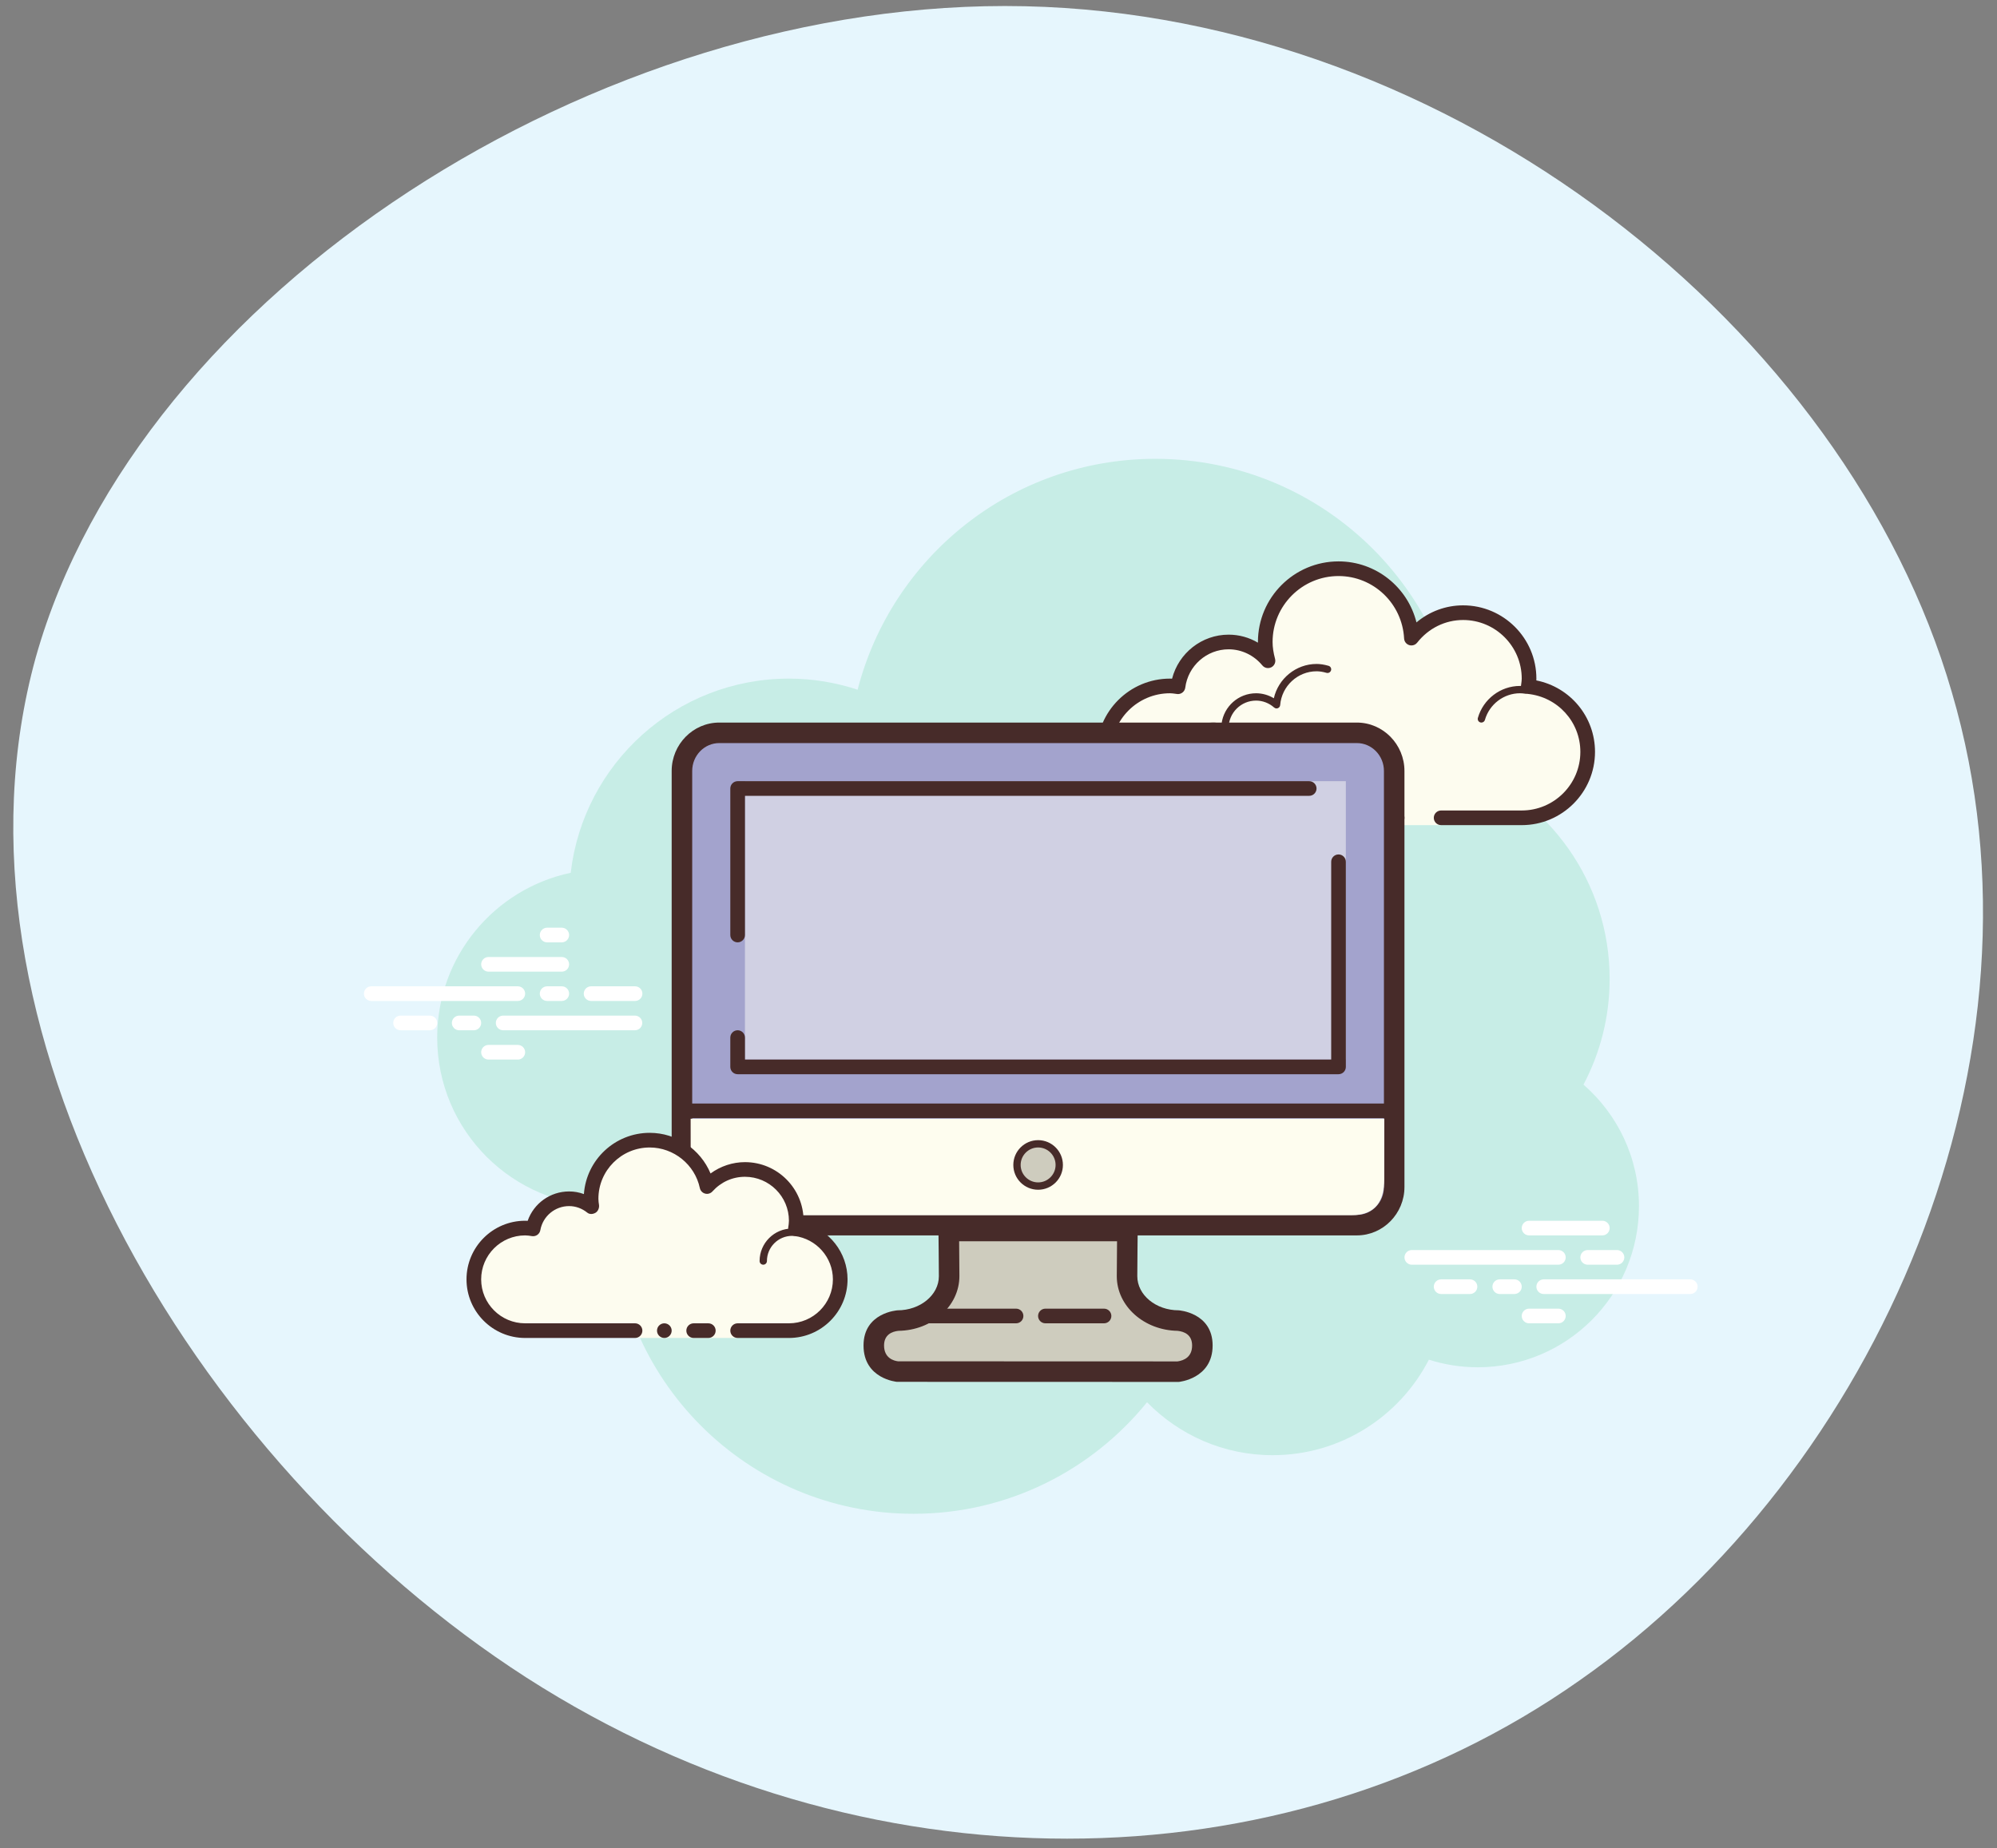 <svg width="121" height="112" viewBox="0 0 121 112" fill="none" xmlns="http://www.w3.org/2000/svg">
<rect x="0" y="0" width="121" height="112" fill="#808080" stroke="none"/>
<path d="M118.262 41.949C124.762 64.005 113.827 89.169 95.725 101.829C77.623 114.58 52.262 114.736 31.91 101.678C11.466 88.528 -3.97 62.073 2.165 39.848C8.391 17.714 36.279 -0.189 62.099 0.378C88.01 0.946 111.853 19.893 118.262 41.949Z" fill="#E6F6FD"/>
<path d="M95.945 65.733C96.953 63.82 97.53 61.644 97.53 59.331C97.53 53.452 93.837 48.447 88.649 46.474C88.649 46.468 88.65 46.462 88.65 46.455C88.65 36.156 80.301 27.807 70.002 27.807C61.314 27.807 54.035 33.757 51.964 41.799C50.654 41.368 49.257 41.127 47.802 41.127C40.972 41.127 35.35 46.271 34.58 52.895C29.959 53.872 26.49 57.971 26.49 62.883C26.49 68.523 31.062 73.095 36.702 73.095C36.859 73.095 37.015 73.084 37.169 73.075C37.166 73.231 37.146 73.383 37.146 73.539C37.146 83.593 45.296 91.743 55.35 91.743C61.066 91.743 66.162 89.104 69.5 84.982C71.434 86.958 74.123 88.191 77.106 88.191C81.236 88.191 84.809 85.838 86.578 82.403C87.512 82.701 88.505 82.863 89.538 82.863C94.933 82.863 99.306 78.49 99.306 73.095C99.306 70.155 98.001 67.525 95.945 65.733Z" fill="#C7EDE6"/>
<path d="M84.653 49.563V50.007H87.317V49.563C87.317 49.563 91.084 49.563 92.201 49.563C94.407 49.563 96.197 47.774 96.197 45.567C96.197 43.495 94.614 41.812 92.596 41.611C92.615 41.45 92.645 41.293 92.645 41.127C92.645 38.92 90.855 37.131 88.649 37.131C87.372 37.131 86.248 37.74 85.517 38.672C85.392 36.332 83.472 34.467 81.101 34.467C78.649 34.467 76.661 36.455 76.661 38.907C76.661 39.303 76.729 39.679 76.827 40.045C76.257 39.355 75.405 38.907 74.441 38.907C72.859 38.907 71.569 40.092 71.373 41.62C71.212 41.6 71.055 41.571 70.889 41.571C68.682 41.571 66.893 43.36 66.893 45.567C66.893 47.774 68.682 49.563 70.889 49.563C73.095 49.563 79.325 49.563 79.325 49.563H84.653Z" fill="#FDFCEF"/>
<path d="M81.103 34.023C78.41 34.023 76.219 36.214 76.219 38.907C76.219 38.921 76.219 38.934 76.219 38.949C75.685 38.633 75.074 38.463 74.443 38.463C72.817 38.463 71.414 39.583 71.017 41.131C70.975 41.129 70.934 41.127 70.891 41.127C68.443 41.127 66.451 43.119 66.451 45.567C66.451 48.015 68.443 50.007 70.891 50.007H84.655C84.9 50.007 85.099 49.808 85.099 49.563C85.099 49.318 84.9 49.119 84.655 49.119H70.891C68.932 49.119 67.339 47.526 67.339 45.567C67.339 43.608 68.932 42.015 70.891 42.015C70.995 42.015 71.095 42.03 71.196 42.043L71.321 42.06C71.34 42.063 71.357 42.064 71.376 42.064C71.594 42.064 71.786 41.9 71.816 41.676C71.985 40.35 73.115 39.351 74.443 39.351C75.229 39.351 75.973 39.707 76.487 40.328C76.573 40.433 76.701 40.489 76.829 40.489C76.898 40.489 76.968 40.473 77.032 40.44C77.217 40.345 77.311 40.132 77.257 39.931C77.155 39.545 77.107 39.22 77.107 38.907C77.107 36.704 78.9 34.911 81.103 34.911C83.218 34.911 84.963 36.573 85.076 38.697C85.086 38.881 85.209 39.04 85.386 39.096C85.43 39.11 85.476 39.117 85.521 39.117C85.654 39.117 85.784 39.056 85.869 38.947C86.554 38.075 87.567 37.575 88.651 37.575C90.61 37.575 92.203 39.168 92.203 41.127C92.203 41.231 92.188 41.331 92.175 41.432L92.158 41.557C92.144 41.676 92.177 41.795 92.252 41.888C92.327 41.981 92.436 42.041 92.554 42.052C94.38 42.234 95.755 43.746 95.755 45.567C95.755 47.526 94.162 49.119 92.203 49.119H87.319C87.074 49.119 86.875 49.318 86.875 49.563C86.875 49.808 87.074 50.007 87.319 50.007H92.203C94.651 50.007 96.643 48.015 96.643 45.567C96.643 43.438 95.143 41.648 93.088 41.236C93.09 41.2 93.091 41.163 93.091 41.127C93.091 38.679 91.099 36.687 88.651 36.687C87.607 36.687 86.615 37.056 85.825 37.721C85.294 35.586 83.372 34.023 81.103 34.023Z" fill="#472B29"/>
<path d="M79.77 40.239C78.524 40.239 77.453 41.126 77.183 42.318C76.857 42.121 76.485 42.015 76.107 42.015C75.04 42.015 74.155 42.812 74.017 43.851C73.837 43.81 73.666 43.791 73.498 43.791C72.14 43.791 71.002 44.857 70.907 46.217C70.899 46.34 70.991 46.446 71.113 46.455C71.118 46.455 71.123 46.455 71.129 46.455C71.244 46.455 71.342 46.365 71.35 46.249C71.429 45.12 72.372 44.235 73.498 44.235C73.701 44.235 73.915 44.272 74.153 44.348C74.173 44.354 74.193 44.357 74.213 44.357C74.262 44.357 74.31 44.339 74.351 44.309C74.408 44.268 74.442 44.195 74.442 44.124C74.442 43.206 75.189 42.459 76.107 42.459C76.504 42.459 76.893 42.608 77.2 42.879C77.242 42.915 77.294 42.935 77.347 42.935C77.375 42.935 77.403 42.93 77.429 42.918C77.507 42.887 77.561 42.814 77.567 42.73C77.659 41.582 78.626 40.683 79.77 40.683C79.955 40.683 80.147 40.713 80.376 40.778C80.396 40.784 80.417 40.787 80.438 40.787C80.534 40.787 80.621 40.722 80.65 40.625C80.684 40.507 80.615 40.385 80.497 40.351C80.229 40.275 79.997 40.239 79.77 40.239ZM92.098 41.571C90.921 41.571 89.871 42.367 89.546 43.509C89.512 43.627 89.581 43.749 89.699 43.783C89.72 43.788 89.74 43.791 89.76 43.791C89.857 43.791 89.945 43.727 89.973 43.629C90.244 42.679 91.118 42.015 92.098 42.015C92.202 42.015 92.302 42.027 92.402 42.041C92.412 42.042 92.422 42.043 92.433 42.043C92.54 42.043 92.636 41.962 92.651 41.851C92.668 41.729 92.583 41.617 92.461 41.601C92.342 41.585 92.221 41.571 92.098 41.571Z" fill="#472B29"/>
<path d="M31.375 60.663H22.495C22.25 60.663 22.051 60.464 22.051 60.219C22.051 59.974 22.25 59.775 22.495 59.775H31.375C31.62 59.775 31.819 59.974 31.819 60.219C31.819 60.464 31.621 60.663 31.375 60.663ZM34.039 60.663H33.151C32.906 60.663 32.707 60.464 32.707 60.219C32.707 59.974 32.906 59.775 33.151 59.775H34.039C34.284 59.775 34.483 59.974 34.483 60.219C34.483 60.464 34.285 60.663 34.039 60.663ZM38.471 62.439H30.487C30.242 62.439 30.043 62.24 30.043 61.995C30.043 61.75 30.242 61.551 30.487 61.551H38.471C38.716 61.551 38.915 61.75 38.915 61.995C38.915 62.24 38.716 62.439 38.471 62.439ZM28.711 62.439H27.823C27.578 62.439 27.379 62.24 27.379 61.995C27.379 61.75 27.578 61.551 27.823 61.551H28.711C28.956 61.551 29.155 61.75 29.155 61.995C29.155 62.24 28.957 62.439 28.711 62.439ZM26.047 62.439H24.271C24.026 62.439 23.827 62.24 23.827 61.995C23.827 61.75 24.026 61.551 24.271 61.551H26.047C26.292 61.551 26.491 61.75 26.491 61.995C26.491 62.24 26.293 62.439 26.047 62.439ZM31.375 64.215H29.599C29.354 64.215 29.155 64.016 29.155 63.771C29.155 63.526 29.354 63.327 29.599 63.327H31.375C31.62 63.327 31.819 63.526 31.819 63.771C31.819 64.016 31.62 64.215 31.375 64.215ZM34.039 56.223C33.882 56.223 33.308 56.223 33.151 56.223C32.906 56.223 32.707 56.422 32.707 56.667C32.707 56.912 32.906 57.111 33.151 57.111C33.308 57.111 33.882 57.111 34.039 57.111C34.284 57.111 34.483 56.912 34.483 56.667C34.483 56.422 34.284 56.223 34.039 56.223ZM34.039 57.999C33.882 57.999 29.756 57.999 29.599 57.999C29.354 57.999 29.155 58.198 29.155 58.443C29.155 58.688 29.354 58.887 29.599 58.887C29.756 58.887 33.882 58.887 34.039 58.887C34.284 58.887 34.483 58.688 34.483 58.443C34.483 58.198 34.284 57.999 34.039 57.999ZM38.479 59.775C38.322 59.775 35.972 59.775 35.815 59.775C35.57 59.775 35.371 59.974 35.371 60.219C35.371 60.464 35.57 60.663 35.815 60.663C35.972 60.663 38.322 60.663 38.479 60.663C38.724 60.663 38.923 60.464 38.923 60.219C38.923 59.974 38.724 59.775 38.479 59.775ZM94.423 76.647H85.543C85.298 76.647 85.099 76.448 85.099 76.203C85.099 75.958 85.298 75.759 85.543 75.759H94.423C94.668 75.759 94.867 75.958 94.867 76.203C94.867 76.448 94.668 76.647 94.423 76.647ZM97.975 76.647H96.199C95.954 76.647 95.755 76.448 95.755 76.203C95.755 75.958 95.954 75.759 96.199 75.759H97.975C98.22 75.759 98.419 75.958 98.419 76.203C98.419 76.448 98.22 76.647 97.975 76.647ZM102.415 78.423H93.535C93.29 78.423 93.091 78.224 93.091 77.979C93.091 77.734 93.29 77.535 93.535 77.535H102.415C102.66 77.535 102.859 77.734 102.859 77.979C102.859 78.224 102.661 78.423 102.415 78.423ZM91.759 78.423H90.871C90.626 78.423 90.427 78.224 90.427 77.979C90.427 77.734 90.626 77.535 90.871 77.535H91.759C92.004 77.535 92.203 77.734 92.203 77.979C92.203 78.224 92.004 78.423 91.759 78.423ZM89.068 78.423H87.319C87.074 78.423 86.875 78.224 86.875 77.979C86.875 77.734 87.074 77.535 87.319 77.535H89.068C89.313 77.535 89.512 77.734 89.512 77.979C89.512 78.224 89.313 78.423 89.068 78.423ZM97.087 74.871H92.647C92.402 74.871 92.203 74.672 92.203 74.427C92.203 74.182 92.402 73.983 92.647 73.983H97.087C97.332 73.983 97.531 74.182 97.531 74.427C97.531 74.672 97.333 74.871 97.087 74.871ZM94.423 80.199H92.647C92.402 80.199 92.203 80 92.203 79.755C92.203 79.51 92.402 79.311 92.647 79.311H94.423C94.668 79.311 94.867 79.51 94.867 79.755C94.867 80 94.668 80.199 94.423 80.199Z" fill="white"/>
<path d="M43.58 74.249C42.333 74.249 41.318 73.213 41.318 71.939V46.723C41.318 45.449 42.333 44.413 43.58 44.413H82.213C83.46 44.413 84.475 45.449 84.475 46.723V71.939C84.475 73.213 83.46 74.249 82.213 74.249H43.58Z" fill="#A3A3CD"/>
<path d="M82.214 45.034C83.118 45.034 83.854 45.792 83.854 46.723V71.939C83.854 72.87 83.119 73.628 82.214 73.628H43.581C42.677 73.628 41.941 72.87 41.941 71.939V46.723C41.941 45.792 42.676 45.034 43.581 45.034H82.214ZM82.214 43.791H43.581C41.995 43.791 40.697 45.111 40.697 46.723V71.939C40.697 73.551 41.995 74.871 43.581 74.871H82.214C83.8 74.871 85.097 73.551 85.097 71.939V46.723C85.097 45.111 83.8 43.791 82.214 43.791Z" fill="#472B29"/>
<path d="M81.545 49.248V64.215H45.137V62.31V56.323V47.343H80.764H81.545V49.248Z" fill="#D0D0E3"/>
<path d="M44.694 57.111C44.449 57.111 44.25 56.912 44.25 56.667V47.787C44.25 47.542 44.449 47.343 44.694 47.343H79.326C79.571 47.343 79.77 47.542 79.77 47.787C79.77 48.032 79.571 48.231 79.326 48.231H45.138V56.667C45.138 56.912 44.939 57.111 44.694 57.111Z" fill="#472B29"/>
<path d="M81.102 65.103H44.694C44.449 65.103 44.25 64.904 44.25 64.659V62.883C44.25 62.638 44.449 62.439 44.694 62.439C44.939 62.439 45.138 62.638 45.138 62.883V64.215H80.658V52.227C80.658 51.982 80.857 51.783 81.102 51.783C81.347 51.783 81.546 51.982 81.546 52.227V64.659C81.546 64.904 81.347 65.103 81.102 65.103Z" fill="#472B29"/>
<path d="M63.461 46.455H62.285C62.138 46.328 62.019 46.208 62.008 46.062V46.025C62.019 45.879 62.139 45.759 62.285 45.567H63.461C63.607 45.759 63.727 45.879 63.783 46.025V46.062C63.727 46.208 63.607 46.328 63.461 46.455Z" fill="#A3A3CD"/>
<path d="M54.347 83.124C54.161 83.103 52.945 82.911 52.945 81.543C52.945 80.165 54.27 80.042 54.421 80.032H54.424C56.108 80.032 57.51 78.828 57.51 77.347C57.501 75.922 57.493 75.093 57.486 74.606H68.313C68.305 75.093 68.297 75.921 68.289 77.343C68.289 78.829 69.692 80.034 71.416 80.034C71.619 80.052 72.853 80.212 72.853 81.543C72.853 82.904 71.583 83.107 71.389 83.129L54.347 83.124Z" fill="#CECCBE"/>
<path d="M67.683 75.226C67.678 75.726 67.672 76.409 67.667 77.346C67.667 79.152 69.314 80.624 71.352 80.654C71.761 80.7 72.231 80.892 72.231 81.543C72.231 82.233 71.752 82.451 71.349 82.508L54.411 82.502C54.165 82.471 53.566 82.316 53.566 81.543C53.566 80.887 54.045 80.696 54.439 80.654C56.48 80.627 58.131 79.154 58.131 77.338C58.125 76.405 58.12 75.725 58.115 75.226H67.683ZM68.949 73.983H56.847C56.867 74.098 56.887 77.346 56.887 77.346C56.887 78.483 55.759 79.412 54.382 79.412C54.382 79.412 52.322 79.542 52.322 81.543C52.322 83.571 54.346 83.746 54.346 83.746L71.421 83.751C71.421 83.751 73.474 83.57 73.474 81.543C73.474 79.541 71.415 79.411 71.415 79.411C70.037 79.411 68.91 78.482 68.91 77.345C68.91 77.345 68.929 74.098 68.949 73.983Z" fill="#472B29"/>
<path d="M61.565 80.199H55.977C55.732 80.199 55.533 80 55.533 79.755C55.533 79.51 55.732 79.311 55.977 79.311H61.565C61.81 79.311 62.008 79.51 62.008 79.755C62.008 80 61.81 80.199 61.565 80.199Z" fill="#472B29"/>
<path d="M66.894 80.199H63.342C63.097 80.199 62.898 80 62.898 79.755C62.898 79.51 63.097 79.311 63.342 79.311H66.894C67.139 79.311 67.338 79.51 67.338 79.755C67.338 80 67.139 80.199 66.894 80.199Z" fill="#472B29"/>
<path d="M43.955 73.65H81.871C83.373 73.65 83.873 72.75 83.873 71.463L83.877 67.8H42.118H41.846L41.851 71.463C41.852 72.75 42.453 73.65 43.955 73.65Z" fill="#FEFDEF"/>
<path d="M62.9 69.32C62.56 69.32 62.234 69.455 61.994 69.695C61.754 69.935 61.619 70.261 61.619 70.601C61.619 70.94 61.754 71.266 61.994 71.506C62.234 71.746 62.56 71.881 62.9 71.881C63.239 71.881 63.565 71.746 63.805 71.506C64.045 71.266 64.18 70.94 64.18 70.601C64.18 70.261 64.045 69.935 63.805 69.695C63.565 69.455 63.239 69.32 62.9 69.32Z" fill="#CECCBE"/>
<path d="M62.901 72.104C62.072 72.104 61.398 71.43 61.398 70.602C61.398 69.773 62.072 69.099 62.901 69.099C63.729 69.099 64.403 69.773 64.403 70.602C64.403 71.43 63.73 72.104 62.901 72.104ZM62.901 69.542C62.318 69.542 61.842 70.017 61.842 70.601C61.842 71.184 62.318 71.659 62.901 71.659C63.484 71.659 63.959 71.184 63.959 70.601C63.959 70.017 63.484 69.542 62.901 69.542Z" fill="#472B29"/>
<path d="M41.586 66.879H84.21V67.767H41.586V66.879Z" fill="#472B29"/>
<path d="M44.693 80.643C44.693 80.643 46.084 80.643 47.801 80.643C49.517 80.643 50.909 79.251 50.909 77.535C50.909 75.953 49.724 74.663 48.196 74.467C48.221 74.308 48.245 74.149 48.245 73.983C48.245 72.266 46.853 70.875 45.137 70.875C44.221 70.875 43.405 71.279 42.837 71.909C42.496 70.304 41.073 69.099 39.365 69.099C37.403 69.099 35.813 70.689 35.813 72.651C35.813 72.821 35.84 72.983 35.863 73.147C35.483 72.841 35.007 72.651 34.481 72.651C33.391 72.651 32.487 73.439 32.301 74.476C32.142 74.451 31.983 74.427 31.817 74.427C30.101 74.427 28.709 75.819 28.709 77.535C28.709 79.251 30.101 80.643 31.817 80.643C33.533 80.643 38.477 80.643 38.477 80.643V81.087H44.693V80.643Z" fill="#FDFCEF"/>
<path d="M46.247 76.647C46.124 76.647 46.025 76.547 46.025 76.425C46.025 75.339 46.908 74.455 47.994 74.455C48.024 74.463 48.649 74.454 49.099 74.576C49.217 74.608 49.287 74.73 49.255 74.848C49.223 74.967 49.102 75.037 48.983 75.004C48.589 74.898 48.007 74.898 47.995 74.899C47.153 74.899 46.469 75.584 46.469 76.425C46.469 76.547 46.369 76.647 46.247 76.647ZM40.253 80.199C40.135 80.199 40.022 80.246 39.939 80.329C39.855 80.412 39.809 80.525 39.809 80.643C39.809 80.761 39.855 80.874 39.939 80.957C40.022 81.04 40.135 81.087 40.253 81.087C40.37 81.087 40.483 81.04 40.566 80.957C40.65 80.874 40.697 80.761 40.697 80.643C40.697 80.525 40.65 80.412 40.566 80.329C40.483 80.246 40.37 80.199 40.253 80.199Z" fill="#472B29"/>
<path d="M47.802 81.087H44.694C44.449 81.087 44.25 80.888 44.25 80.643C44.25 80.398 44.449 80.199 44.694 80.199H47.802C49.27 80.199 50.466 79.004 50.466 77.535C50.466 76.207 49.467 75.077 48.141 74.907C48.022 74.891 47.914 74.829 47.843 74.733C47.771 74.637 47.74 74.517 47.759 74.399C47.779 74.262 47.802 74.125 47.802 73.983C47.802 72.514 46.606 71.319 45.138 71.319C44.383 71.319 43.683 71.634 43.167 72.207C43.056 72.33 42.882 72.383 42.723 72.338C42.562 72.295 42.438 72.165 42.404 72.002C42.101 70.578 40.823 69.543 39.366 69.543C37.652 69.543 36.258 70.937 36.258 72.651C36.258 72.778 36.276 72.9 36.294 73.022C36.32 73.202 36.238 73.411 36.079 73.502C35.92 73.592 35.727 73.606 35.585 73.493C35.261 73.233 34.88 73.095 34.482 73.095C33.624 73.095 32.89 73.709 32.739 74.555C32.696 74.792 32.476 74.951 32.233 74.915C32.096 74.893 31.96 74.871 31.818 74.871C30.349 74.871 29.154 76.066 29.154 77.535C29.154 79.004 30.349 80.199 31.818 80.199H38.478C38.723 80.199 38.922 80.398 38.922 80.643C38.922 80.888 38.723 81.087 38.478 81.087H31.818C29.859 81.087 28.266 79.494 28.266 77.535C28.266 75.576 29.859 73.983 31.818 73.983C31.87 73.983 31.921 73.985 31.972 73.988C32.34 72.935 33.337 72.207 34.482 72.207C34.791 72.207 35.093 72.261 35.379 72.367C35.526 70.295 37.258 68.655 39.366 68.655C40.992 68.655 42.443 69.656 43.053 71.118C43.657 70.676 44.387 70.431 45.138 70.431C47.097 70.431 48.69 72.024 48.69 73.983C48.69 74.026 48.689 74.067 48.686 74.109C50.234 74.507 51.354 75.909 51.354 77.535C51.354 79.494 49.761 81.087 47.802 81.087Z" fill="#472B29"/>
<path d="M42.918 80.199C42.777 80.199 42.171 80.199 42.03 80.199C41.785 80.199 41.586 80.398 41.586 80.643C41.586 80.888 41.785 81.087 42.03 81.087C42.171 81.087 42.777 81.087 42.918 81.087C43.163 81.087 43.362 80.888 43.362 80.643C43.362 80.398 43.163 80.199 42.918 80.199Z" fill="#472B29"/>
</svg>
